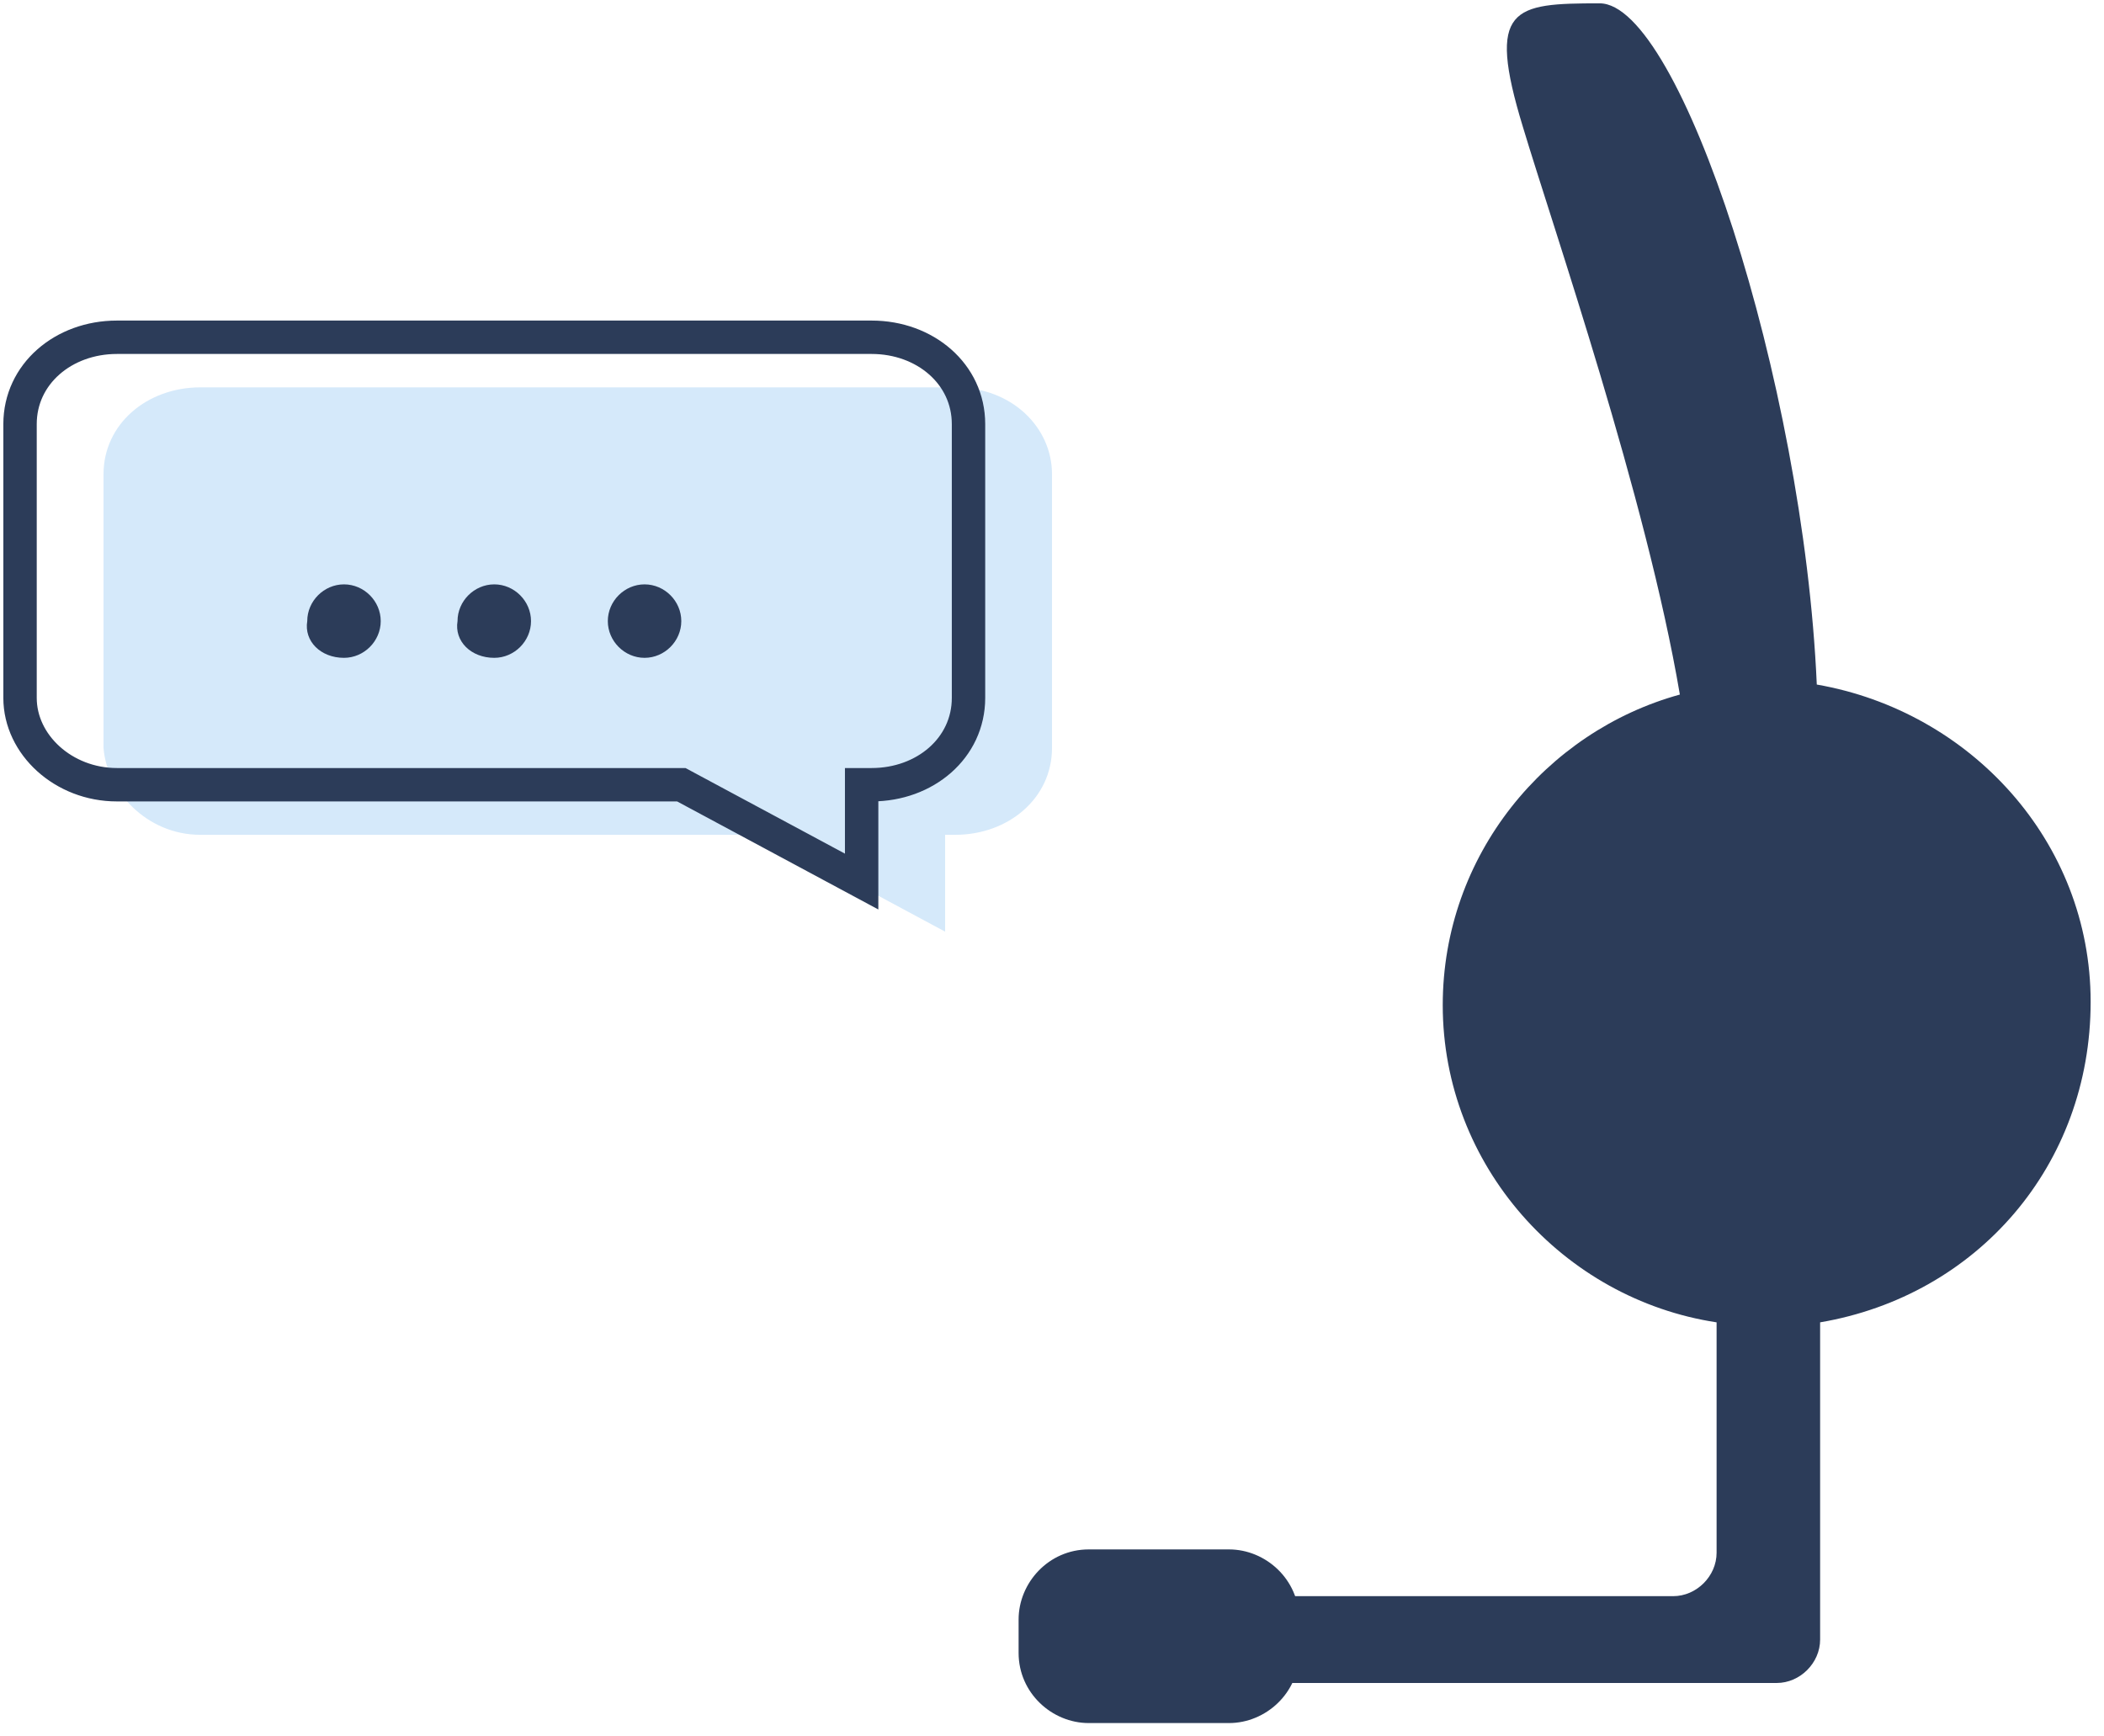 <?xml version="1.0" encoding="utf-8"?>
<!-- Generator: Adobe Illustrator 21.0.0, SVG Export Plug-In . SVG Version: 6.00 Build 0)  -->
<svg version="1.1" id="图层_1" xmlns="http://www.w3.org/2000/svg" xmlns:xlink="http://www.w3.org/1999/xlink" x="0px" y="0px"
	 viewBox="0 0 63 52" style="enable-background:new 0 0 63 52;" xml:space="preserve">
<style type="text/css">
	.st0{fill:#2C3C59;}
	.st1{fill:#D5E9FA;}
	.st2{fill:none;stroke:#2C3C59;stroke-miterlimit:10;}
</style>
<path class="st0" d="M36.8,51.6h-4.2c-1.1,0-2.1-0.9-2.1-2.1v-1c0-1.1,0.9-2.1,2.1-2.1h4.2c1.1,0,2.1,0.9,2.1,2.1v1
	C38.9,50.7,37.9,51.6,36.8,51.6z"/>
<path class="st0" d="M62.6,30c0-4.8-3.6-8.7-8.2-9.5C54,11.4,50.3,0.1,47.9,0.1c-2.6,0-3.4,0.1-2.3,3.7c0.9,3,3.7,11.1,4.7,17
	c-4,1.1-7.1,4.8-7.1,9.3c0,4.8,3.6,8.8,8.2,9.5v6.9c0,0.7-0.6,1.3-1.3,1.3H38.6c-0.7,0-1.3,0.6-1.3,1.3s0.6,1.3,1.3,1.3h14.6
	c0.7,0,1.3-0.6,1.3-1.3v-9.4c0,0,0,0,0-0.1C59.2,38.8,62.6,34.9,62.6,30z"/>
<path class="st1" d="M28.6,11.6H6c-1.6,0-2.9,1.1-2.9,2.6v8.2C3.2,23.7,4.4,25,6,25h16.9l5.4,2.9V25h0.3c1.6,0,2.9-1.1,2.9-2.6v-8.2
	C31.5,12.8,30.3,11.6,28.6,11.6z"/>
<path class="st2" d="M26.1,10.1H3.5c-1.6,0-2.9,1.1-2.9,2.6v8.2c0,1.4,1.3,2.6,2.9,2.6h16.9l5.4,2.9v-2.9h0.3c1.6,0,2.9-1.1,2.9-2.6
	v-8.2C29,11.2,27.7,10.1,26.1,10.1z"/>
<path class="st0" d="M10.3,19.7c0.6,0,1.1-0.5,1.1-1.1s-0.5-1.1-1.1-1.1S9.2,18,9.2,18.6C9.1,19.2,9.6,19.7,10.3,19.7z"/>
<path class="st0" d="M14.8,19.7c0.6,0,1.1-0.5,1.1-1.1s-0.5-1.1-1.1-1.1s-1.1,0.5-1.1,1.1C13.6,19.2,14.1,19.7,14.8,19.7z"/>
<path class="st0" d="M19.3,19.7c0.6,0,1.1-0.5,1.1-1.1s-0.5-1.1-1.1-1.1s-1.1,0.5-1.1,1.1C18.2,19.2,18.7,19.7,19.3,19.7z"/>
</svg>
